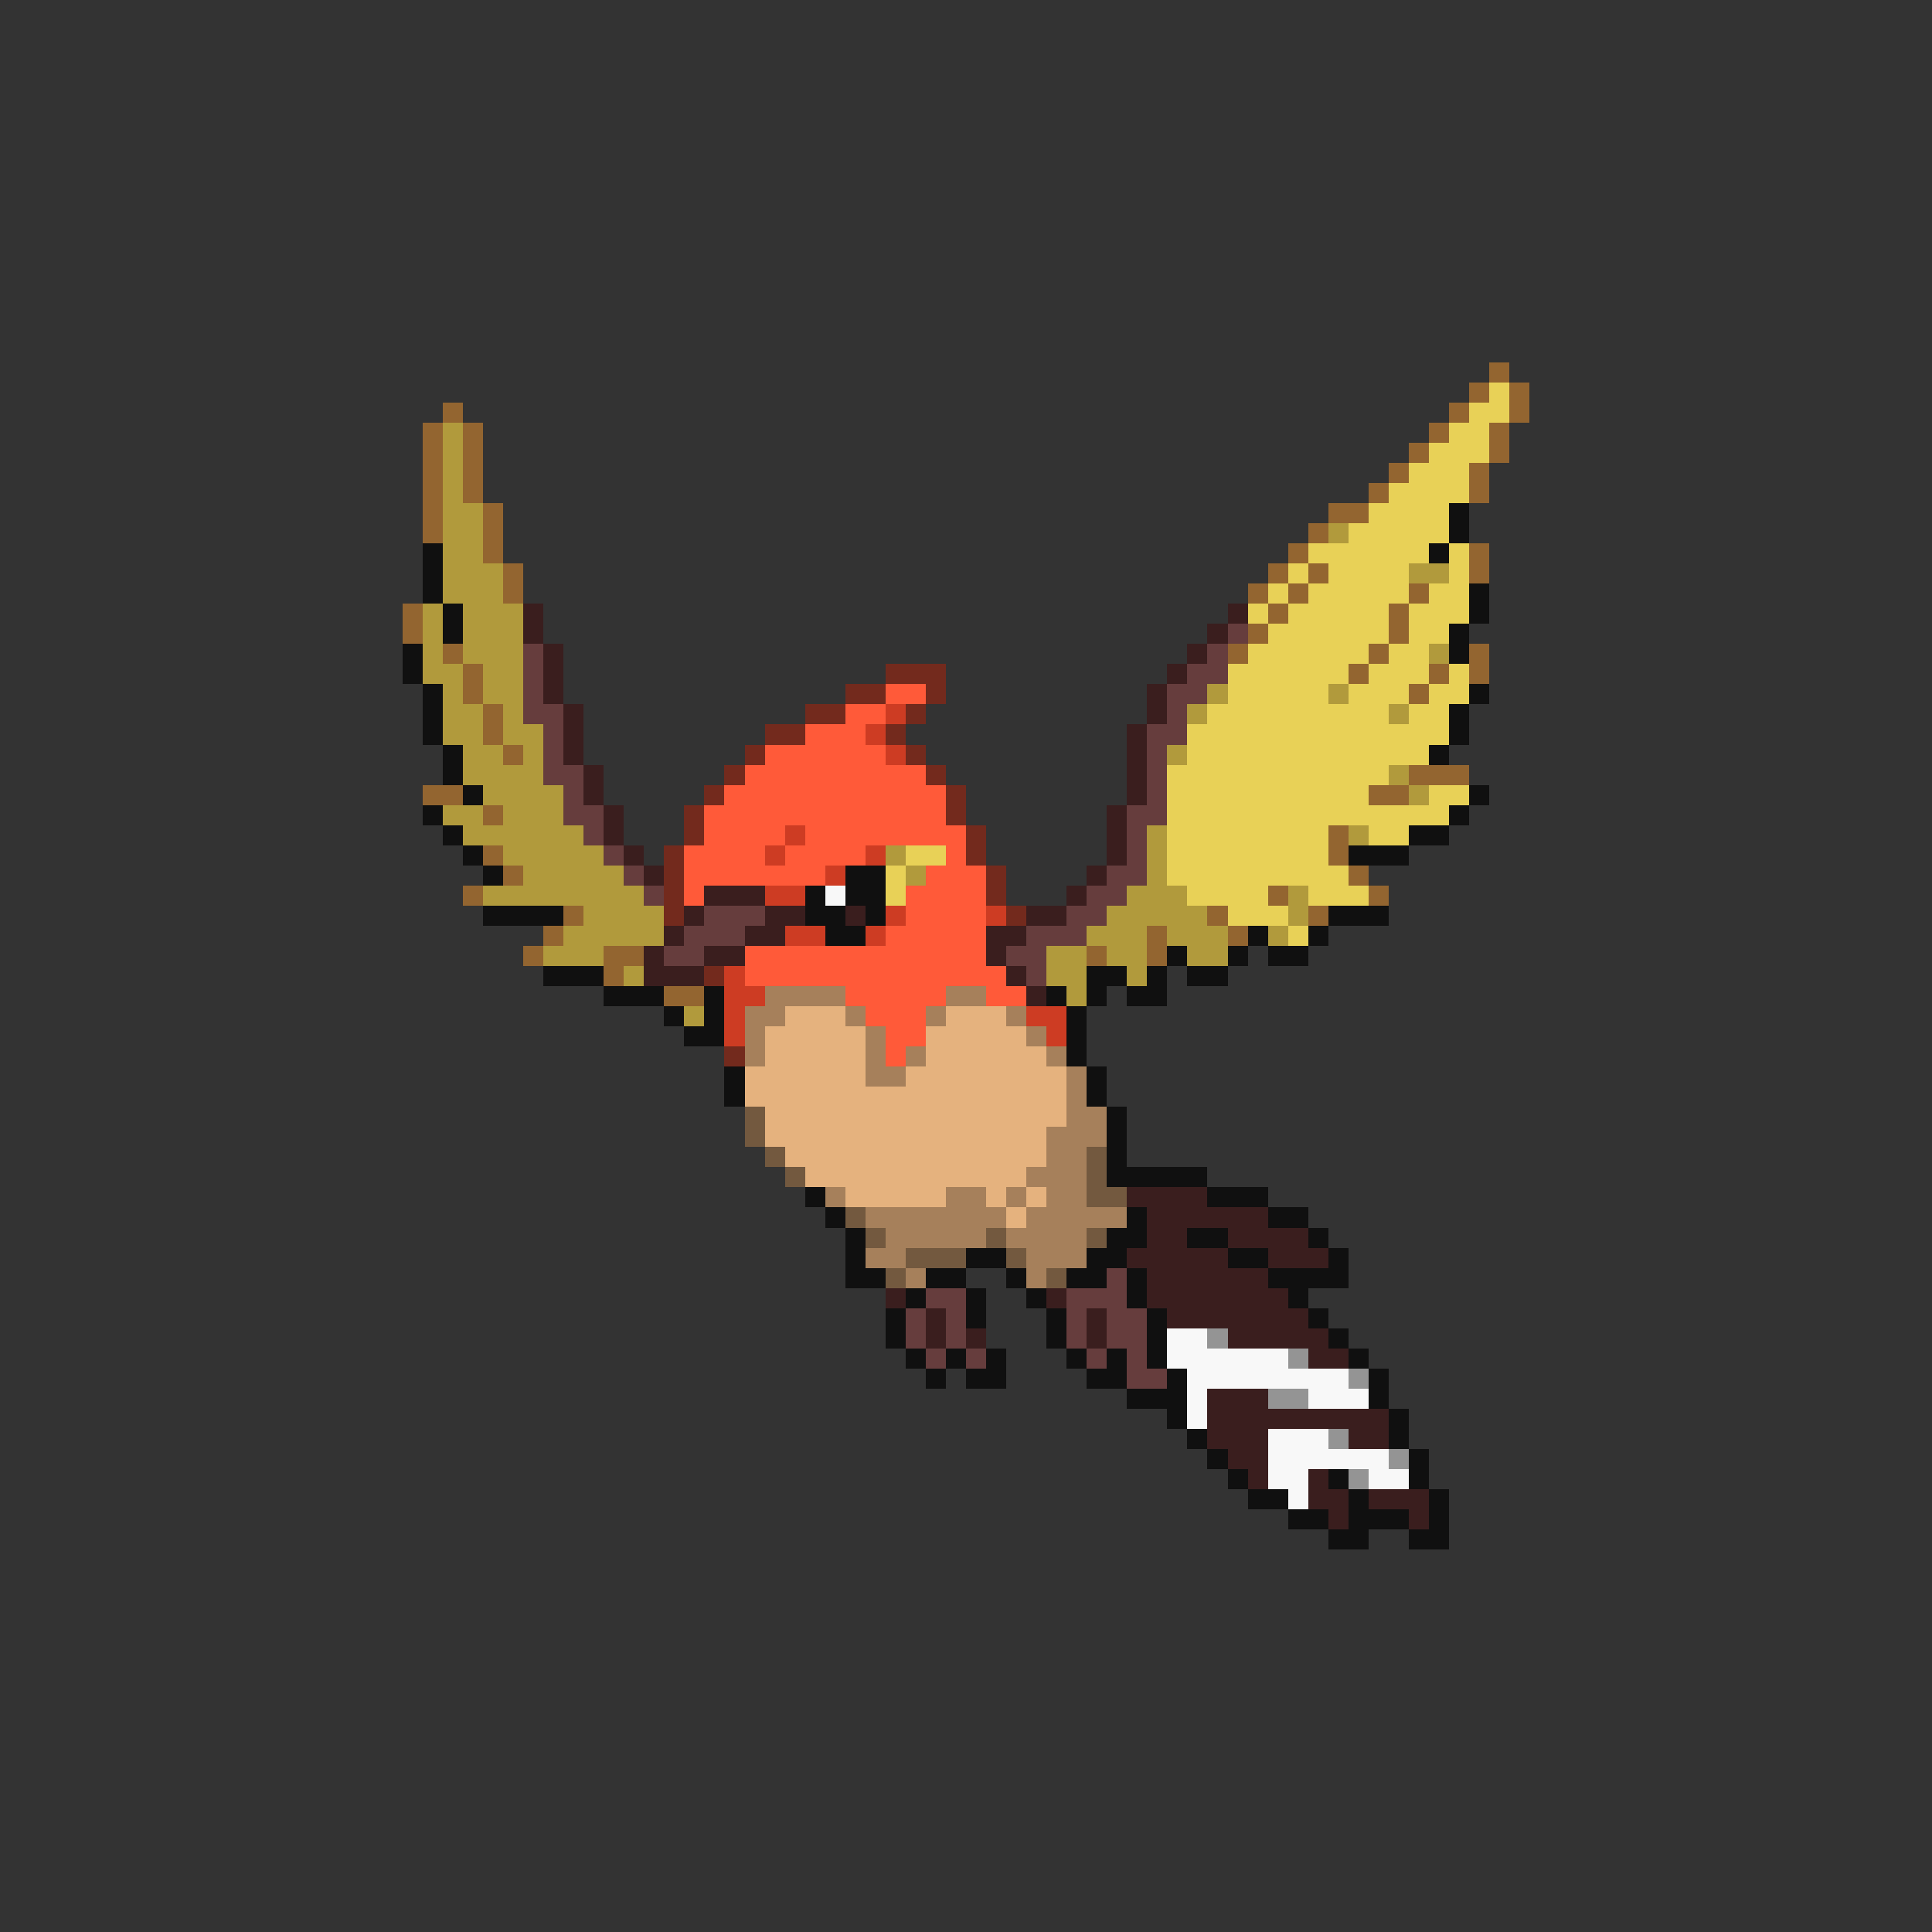 <svg xmlns="http://www.w3.org/2000/svg" viewBox="0 -0.5 96 96" shape-rendering="crispEdges">
<rect x="0" y="-0.5" width="96" height="96" fill="#333333" stroke="none"/>
<path stroke="#936530" d="M74 18h1M73 19h1M75 19h1M22 20h1M72 20h1M75 20h1M21 21h1M23 21h1M71 21h1M74 21h1M21 22h1M23 22h1M70 22h1M74 22h1M21 23h1M23 23h1M69 23h1M73 23h1M21 24h1M23 24h1M68 24h1M73 24h1M21 25h1M24 25h1M66 25h2M21 26h1M24 26h1M65 26h1M24 27h1M64 27h1M73 27h1M25 28h1M63 28h1M65 28h1M73 28h1M25 29h1M62 29h1M64 29h1M70 29h1M20 30h1M63 30h1M69 30h1M20 31h1M62 31h1M69 31h1M22 32h1M61 32h1M68 32h1M73 32h1M23 33h1M67 33h1M71 33h1M73 33h1M23 34h1M70 34h1M24 35h1M24 36h1M25 37h1M70 38h3M21 39h2M68 39h2M24 40h1M66 41h1M24 42h1M66 42h1M25 43h1M67 43h1M23 44h1M63 44h1M68 44h1M28 45h1M60 45h1M65 45h1M27 46h1M57 46h1M61 46h1M26 47h1M30 47h2M54 47h1M57 47h1M30 48h1M33 49h2" />
<path stroke="#e8d157" d="M74 19h1M73 20h2M72 21h2M71 22h3M70 23h3M69 24h4M68 25h4M67 26h5M65 27h6M72 27h1M64 28h1M66 28h4M72 28h1M63 29h1M65 29h5M71 29h2M62 30h1M64 30h5M70 30h3M63 31h6M70 31h2M62 32h6M69 32h2M61 33h6M68 33h3M72 33h1M61 34h5M67 34h3M71 34h2M60 35h9M70 35h2M59 36h13M59 37h12M58 38h11M58 39h10M71 39h2M58 40h14M58 41h8M68 41h2M45 42h2M58 42h8M44 43h1M58 43h9M44 44h1M59 44h4M65 44h3M61 45h3M64 46h1" />
<path stroke="#b19a3c" d="M22 21h1M22 22h1M22 23h1M22 24h1M22 25h2M22 26h2M66 26h1M22 27h2M22 28h3M70 28h2M22 29h3M21 30h1M23 30h3M21 31h1M23 31h3M21 32h1M23 32h3M71 32h1M21 33h2M24 33h2M22 34h1M24 34h2M60 34h1M66 34h1M22 35h2M25 35h1M59 35h1M69 35h1M22 36h2M25 36h2M23 37h2M26 37h1M58 37h1M23 38h4M69 38h1M24 39h4M70 39h1M22 40h2M25 40h3M23 41h6M57 41h1M67 41h1M25 42h5M44 42h1M57 42h1M26 43h5M45 43h1M57 43h1M24 44h8M56 44h3M64 44h1M29 45h4M55 45h5M64 45h1M28 46h5M54 46h3M58 46h3M63 46h1M27 47h3M52 47h2M55 47h2M59 47h2M31 48h1M52 48h2M56 48h1M53 49h1M34 50h1" />
<path stroke="#101010" d="M72 25h1M72 26h1M21 27h1M71 27h1M21 28h1M21 29h1M73 29h1M22 30h1M73 30h1M22 31h1M72 31h1M20 32h1M72 32h1M20 33h1M21 34h1M73 34h1M21 35h1M72 35h1M21 36h1M72 36h1M22 37h1M71 37h1M22 38h1M23 39h1M73 39h1M21 40h1M72 40h1M22 41h1M70 41h2M23 42h1M67 42h3M24 43h1M42 43h2M40 44h1M42 44h2M24 45h4M40 45h2M43 45h1M66 45h3M41 46h2M62 46h1M65 46h1M58 47h1M61 47h1M63 47h2M27 48h3M54 48h2M57 48h1M59 48h2M30 49h3M35 49h1M52 49h1M54 49h1M56 49h2M33 50h1M35 50h1M53 50h1M34 51h2M53 51h1M53 52h1M36 53h1M54 53h1M36 54h1M54 54h1M55 55h1M55 56h1M55 57h1M55 58h5M40 59h1M60 59h3M41 60h1M56 60h1M63 60h2M42 61h1M55 61h2M59 61h2M65 61h1M42 62h1M48 62h2M54 62h2M61 62h2M66 62h1M42 63h2M46 63h2M50 63h1M53 63h2M56 63h1M63 63h4M45 64h1M48 64h1M51 64h1M56 64h1M64 64h1M44 65h1M48 65h1M52 65h1M57 65h1M65 65h1M44 66h1M52 66h1M57 66h1M66 66h1M45 67h1M47 67h1M49 67h1M53 67h1M55 67h1M57 67h1M67 67h1M46 68h1M48 68h2M54 68h2M58 68h1M68 68h1M56 69h3M68 69h1M58 70h1M69 70h1M59 71h1M69 71h1M60 72h1M70 72h1M61 73h1M66 73h1M70 73h1M62 74h2M67 74h1M71 74h1M64 75h2M67 75h3M71 75h1M66 76h2M70 76h2" />
<path stroke="#3a1e1e" d="M26 30h1M61 30h1M26 31h1M60 31h1M27 32h1M59 32h1M27 33h1M58 33h1M27 34h1M57 34h1M28 35h1M57 35h1M28 36h1M56 36h1M28 37h1M56 37h1M29 38h1M56 38h1M29 39h1M56 39h1M30 40h1M55 40h1M30 41h1M55 41h1M31 42h1M55 42h1M32 43h1M54 43h1M35 44h3M53 44h1M34 45h1M38 45h2M42 45h1M51 45h2M33 46h1M37 46h2M49 46h2M32 47h1M35 47h2M49 47h1M32 48h3M50 48h1M51 49h1M56 59h4M57 60h6M57 61h2M61 61h4M56 62h5M63 62h3M57 63h6M44 64h1M52 64h1M57 64h7M46 65h1M54 65h1M58 65h7M46 66h1M48 66h1M54 66h1M61 66h5M65 67h2M60 69h3M60 70h9M60 71h3M67 71h2M61 72h2M62 73h1M65 73h1M65 74h2M68 74h3M66 75h1M70 75h1" />
<path stroke="#663d3d" d="M61 31h1M26 32h1M60 32h1M26 33h1M59 33h2M26 34h1M58 34h2M26 35h2M58 35h1M27 36h1M57 36h2M27 37h1M57 37h1M27 38h2M57 38h1M28 39h1M57 39h1M28 40h2M56 40h2M29 41h1M56 41h1M30 42h1M56 42h1M31 43h1M55 43h2M32 44h1M54 44h2M35 45h3M53 45h2M34 46h3M51 46h3M33 47h2M50 47h2M51 48h1M55 63h1M46 64h2M53 64h3M45 65h1M47 65h1M53 65h1M55 65h2M45 66h1M47 66h1M53 66h1M55 66h2M46 67h1M48 67h1M54 67h1M56 67h1M56 68h2" />
<path stroke="#732a1d" d="M44 33h3M42 34h2M46 34h1M40 35h2M45 35h1M38 36h2M44 36h1M37 37h1M45 37h1M36 38h1M46 38h1M35 39h1M47 39h1M34 40h1M47 40h1M34 41h1M48 41h1M33 42h1M48 42h1M33 43h1M49 43h1M33 44h1M49 44h1M33 45h1M50 45h1M35 48h1M36 52h1" />
<path stroke="#ff5a39" d="M44 34h2M42 35h2M40 36h3M38 37h6M37 38h9M36 39h11M35 40h12M35 41h4M40 41h8M34 42h4M39 42h4M47 42h1M34 43h7M46 43h3M34 44h1M45 44h4M45 45h4M44 46h5M37 47h12M37 48h13M42 49h5M49 49h2M43 50h3M44 51h2M44 52h1" />
<path stroke="#cd3c23" d="M44 35h1M43 36h1M44 37h1M39 41h1M38 42h1M43 42h1M41 43h1M38 44h2M44 45h1M49 45h1M39 46h2M43 46h1M36 48h1M36 49h2M36 50h1M51 50h2M36 51h1M52 51h1" />
<path stroke="#f8f8f8" d="M41 44h1M58 66h2M58 67h6M59 68h8M59 69h1M65 69h3M59 70h1M63 71h3M63 72h6M63 73h2M68 73h2M64 74h1" />
<path stroke="#a6805b" d="M38 49h4M47 49h2M37 50h2M42 50h1M46 50h1M50 50h1M37 51h1M43 51h1M51 51h1M37 52h1M43 52h1M45 52h1M52 52h1M43 53h2M53 53h1M53 54h1M53 55h2M52 56h3M52 57h2M51 58h3M41 59h1M47 59h2M50 59h1M52 59h2M43 60h7M51 60h5M44 61h5M50 61h4M43 62h2M51 62h3M45 63h1M51 63h1" />
<path stroke="#e5b27e" d="M39 50h3M47 50h3M38 51h5M46 51h5M38 52h5M46 52h6M37 53h6M45 53h8M37 54h16M38 55h15M38 56h14M39 57h13M40 58h11M42 59h5M49 59h1M51 59h1M50 60h1" />
<path stroke="#73593f" d="M37 55h1M37 56h1M38 57h1M54 57h1M39 58h1M54 58h1M54 59h2M42 60h1M43 61h1M49 61h1M54 61h1M45 62h3M50 62h1M44 63h1M52 63h1" />
<path stroke="#949494" d="M60 66h1M64 67h1M67 68h1M63 69h2M66 71h1M69 72h1M67 73h1" />
</svg>